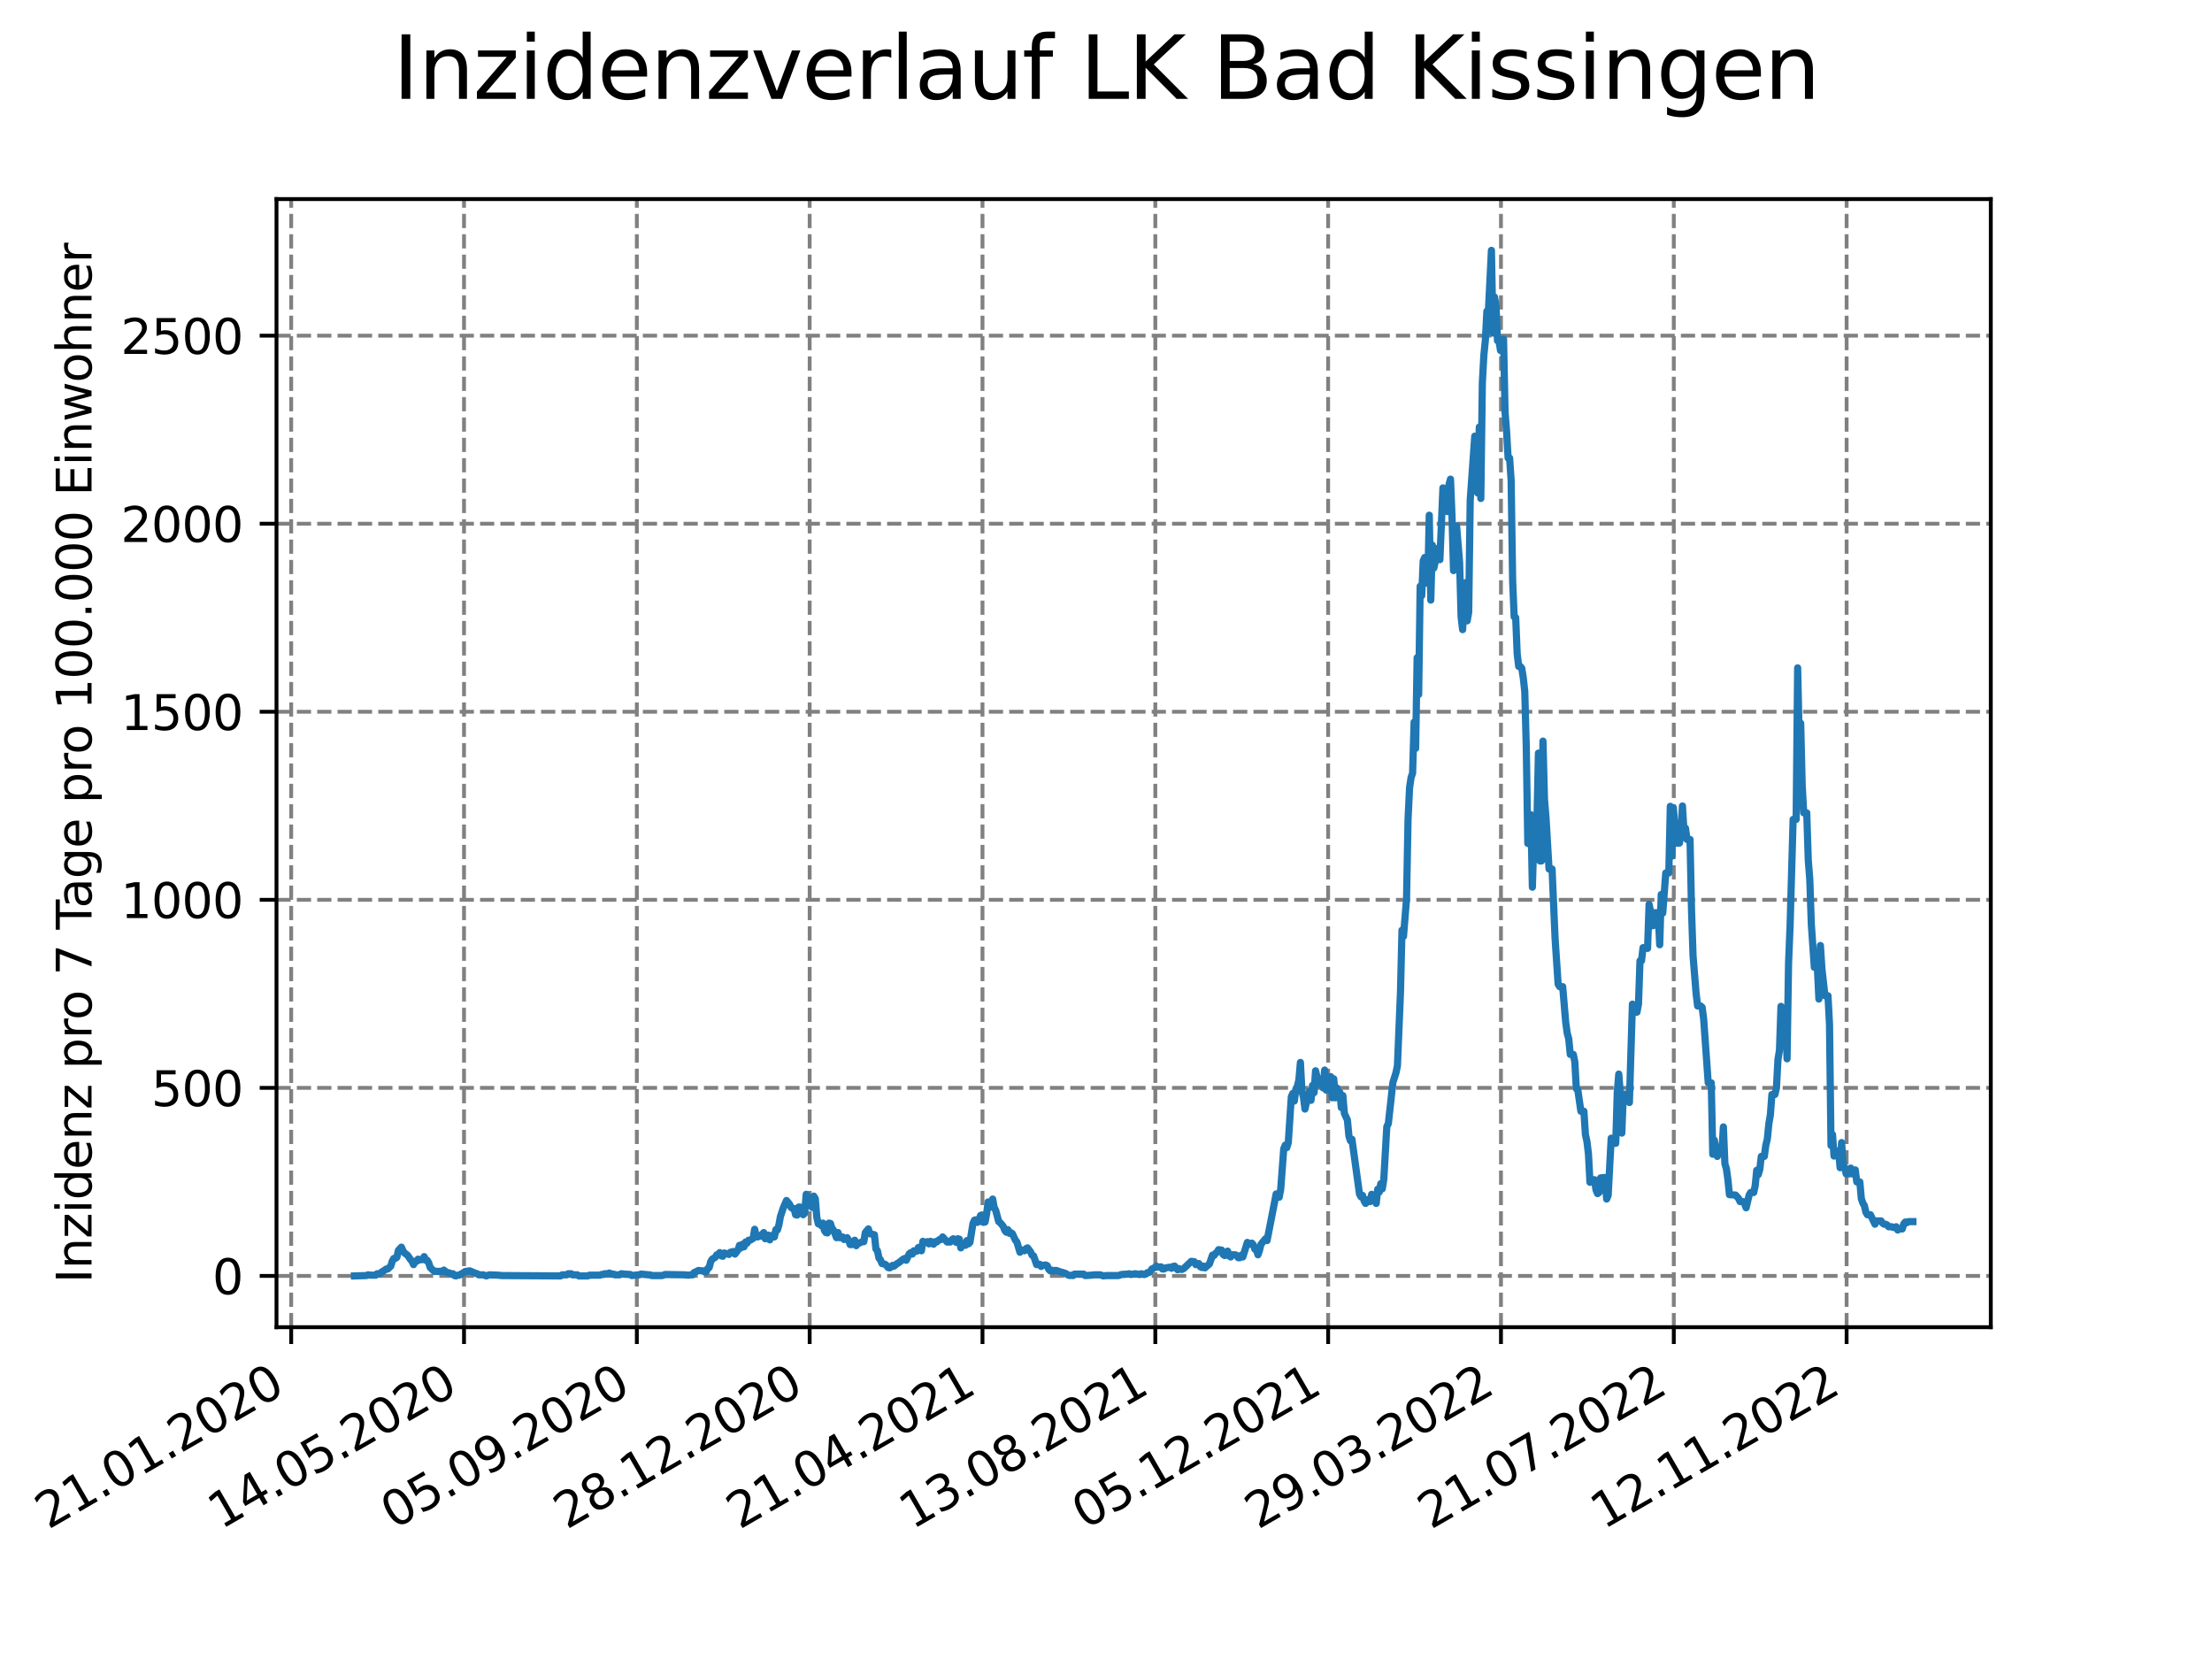 <?xml version="1.0" encoding="utf-8" standalone="no"?>
<!DOCTYPE svg PUBLIC "-//W3C//DTD SVG 1.1//EN"
  "http://www.w3.org/Graphics/SVG/1.1/DTD/svg11.dtd">
<svg xmlns:xlink="http://www.w3.org/1999/xlink" width="460.8pt" height="345.6pt" viewBox="0 0 460.8 345.6" xmlns="http://www.w3.org/2000/svg" version="1.1">
 <defs>
  <style type="text/css">*{stroke-linejoin: round; stroke-linecap: butt}</style>
 </defs>
 <g id="figure_1">
  <g id="patch_1">
   <path d="M 0 345.6 
L 460.8 345.6 
L 460.8 0 
L 0 0 
z
" style="fill: #ffffff"/>
  </g>
  <g id="axes_1">
   <g id="patch_2">
    <path d="M 57.6 276.48 
L 414.72 276.48 
L 414.72 41.472 
L 57.6 41.472 
z
" style="fill: #ffffff"/>
   </g>
   <g id="matplotlib.axis_1">
    <g id="xtick_1">
     <g id="line2d_1">
      <path d="M 60.661 276.48 
L 60.661 41.472 
" clip-path="url(#pf392ee99c8)" style="fill: none; stroke-dasharray: 2.96,1.28; stroke-dashoffset: 0; stroke: #808080; stroke-width: 0.8"/>
     </g>
     <g id="line2d_2">
      <defs>
       <path id="m2fcb7f847e" d="M 0 0 
L 0 3.5 
" style="stroke: #000000; stroke-width: 0.8"/>
      </defs>
      <g>
       <use xlink:href="#m2fcb7f847e" x="60.661" y="276.48" style="stroke: #000000; stroke-width: 0.8"/>
      </g>
     </g>
     <g id="text_1">
      <!-- 21.01.2020 -->
      <g transform="translate(10.036 318.689) rotate(-30) scale(0.1 -0.1)">
       <defs>
        <path id="DejaVuSans-32" d="M 1228 531 
L 3431 531 
L 3431 0 
L 469 0 
L 469 531 
Q 828 903 1448 1529 
Q 2069 2156 2228 2338 
Q 2531 2678 2651 2914 
Q 2772 3150 2772 3378 
Q 2772 3750 2511 3984 
Q 2250 4219 1831 4219 
Q 1534 4219 1204 4116 
Q 875 4013 500 3803 
L 500 4441 
Q 881 4594 1212 4672 
Q 1544 4750 1819 4750 
Q 2544 4750 2975 4387 
Q 3406 4025 3406 3419 
Q 3406 3131 3298 2873 
Q 3191 2616 2906 2266 
Q 2828 2175 2409 1742 
Q 1991 1309 1228 531 
z
" transform="scale(0.016)"/>
        <path id="DejaVuSans-31" d="M 794 531 
L 1825 531 
L 1825 4091 
L 703 3866 
L 703 4441 
L 1819 4666 
L 2450 4666 
L 2450 531 
L 3481 531 
L 3481 0 
L 794 0 
L 794 531 
z
" transform="scale(0.016)"/>
        <path id="DejaVuSans-2e" d="M 684 794 
L 1344 794 
L 1344 0 
L 684 0 
L 684 794 
z
" transform="scale(0.016)"/>
        <path id="DejaVuSans-30" d="M 2034 4250 
Q 1547 4250 1301 3770 
Q 1056 3291 1056 2328 
Q 1056 1369 1301 889 
Q 1547 409 2034 409 
Q 2525 409 2770 889 
Q 3016 1369 3016 2328 
Q 3016 3291 2770 3770 
Q 2525 4250 2034 4250 
z
M 2034 4750 
Q 2819 4750 3233 4129 
Q 3647 3509 3647 2328 
Q 3647 1150 3233 529 
Q 2819 -91 2034 -91 
Q 1250 -91 836 529 
Q 422 1150 422 2328 
Q 422 3509 836 4129 
Q 1250 4750 2034 4750 
z
" transform="scale(0.016)"/>
       </defs>
       <use xlink:href="#DejaVuSans-32"/>
       <use xlink:href="#DejaVuSans-31" x="63.623"/>
       <use xlink:href="#DejaVuSans-2e" x="127.246"/>
       <use xlink:href="#DejaVuSans-30" x="159.033"/>
       <use xlink:href="#DejaVuSans-31" x="222.656"/>
       <use xlink:href="#DejaVuSans-2e" x="286.279"/>
       <use xlink:href="#DejaVuSans-32" x="318.066"/>
       <use xlink:href="#DejaVuSans-30" x="381.689"/>
       <use xlink:href="#DejaVuSans-32" x="445.312"/>
       <use xlink:href="#DejaVuSans-30" x="508.936"/>
      </g>
     </g>
    </g>
    <g id="xtick_2">
     <g id="line2d_3">
      <path d="M 96.663 276.48 
L 96.663 41.472 
" clip-path="url(#pf392ee99c8)" style="fill: none; stroke-dasharray: 2.96,1.28; stroke-dashoffset: 0; stroke: #808080; stroke-width: 0.8"/>
     </g>
     <g id="line2d_4">
      <g>
       <use xlink:href="#m2fcb7f847e" x="96.663" y="276.48" style="stroke: #000000; stroke-width: 0.8"/>
      </g>
     </g>
     <g id="text_2">
      <!-- 14.05.2020 -->
      <g transform="translate(46.038 318.689) rotate(-30) scale(0.1 -0.1)">
       <defs>
        <path id="DejaVuSans-34" d="M 2419 4116 
L 825 1625 
L 2419 1625 
L 2419 4116 
z
M 2253 4666 
L 3047 4666 
L 3047 1625 
L 3713 1625 
L 3713 1100 
L 3047 1100 
L 3047 0 
L 2419 0 
L 2419 1100 
L 313 1100 
L 313 1709 
L 2253 4666 
z
" transform="scale(0.016)"/>
        <path id="DejaVuSans-35" d="M 691 4666 
L 3169 4666 
L 3169 4134 
L 1269 4134 
L 1269 2991 
Q 1406 3038 1543 3061 
Q 1681 3084 1819 3084 
Q 2600 3084 3056 2656 
Q 3513 2228 3513 1497 
Q 3513 744 3044 326 
Q 2575 -91 1722 -91 
Q 1428 -91 1123 -41 
Q 819 9 494 109 
L 494 744 
Q 775 591 1075 516 
Q 1375 441 1709 441 
Q 2250 441 2565 725 
Q 2881 1009 2881 1497 
Q 2881 1984 2565 2268 
Q 2250 2553 1709 2553 
Q 1456 2553 1204 2497 
Q 953 2441 691 2322 
L 691 4666 
z
" transform="scale(0.016)"/>
       </defs>
       <use xlink:href="#DejaVuSans-31"/>
       <use xlink:href="#DejaVuSans-34" x="63.623"/>
       <use xlink:href="#DejaVuSans-2e" x="127.246"/>
       <use xlink:href="#DejaVuSans-30" x="159.033"/>
       <use xlink:href="#DejaVuSans-35" x="222.656"/>
       <use xlink:href="#DejaVuSans-2e" x="286.279"/>
       <use xlink:href="#DejaVuSans-32" x="318.066"/>
       <use xlink:href="#DejaVuSans-30" x="381.689"/>
       <use xlink:href="#DejaVuSans-32" x="445.312"/>
       <use xlink:href="#DejaVuSans-30" x="508.936"/>
      </g>
     </g>
    </g>
    <g id="xtick_3">
     <g id="line2d_5">
      <path d="M 132.666 276.48 
L 132.666 41.472 
" clip-path="url(#pf392ee99c8)" style="fill: none; stroke-dasharray: 2.96,1.28; stroke-dashoffset: 0; stroke: #808080; stroke-width: 0.8"/>
     </g>
     <g id="line2d_6">
      <g>
       <use xlink:href="#m2fcb7f847e" x="132.666" y="276.48" style="stroke: #000000; stroke-width: 0.8"/>
      </g>
     </g>
     <g id="text_3">
      <!-- 05.09.2020 -->
      <g transform="translate(82.041 318.689) rotate(-30) scale(0.1 -0.1)">
       <defs>
        <path id="DejaVuSans-39" d="M 703 97 
L 703 672 
Q 941 559 1184 500 
Q 1428 441 1663 441 
Q 2288 441 2617 861 
Q 2947 1281 2994 2138 
Q 2813 1869 2534 1725 
Q 2256 1581 1919 1581 
Q 1219 1581 811 2004 
Q 403 2428 403 3163 
Q 403 3881 828 4315 
Q 1253 4750 1959 4750 
Q 2769 4750 3195 4129 
Q 3622 3509 3622 2328 
Q 3622 1225 3098 567 
Q 2575 -91 1691 -91 
Q 1453 -91 1209 -44 
Q 966 3 703 97 
z
M 1959 2075 
Q 2384 2075 2632 2365 
Q 2881 2656 2881 3163 
Q 2881 3666 2632 3958 
Q 2384 4250 1959 4250 
Q 1534 4250 1286 3958 
Q 1038 3666 1038 3163 
Q 1038 2656 1286 2365 
Q 1534 2075 1959 2075 
z
" transform="scale(0.016)"/>
       </defs>
       <use xlink:href="#DejaVuSans-30"/>
       <use xlink:href="#DejaVuSans-35" x="63.623"/>
       <use xlink:href="#DejaVuSans-2e" x="127.246"/>
       <use xlink:href="#DejaVuSans-30" x="159.033"/>
       <use xlink:href="#DejaVuSans-39" x="222.656"/>
       <use xlink:href="#DejaVuSans-2e" x="286.279"/>
       <use xlink:href="#DejaVuSans-32" x="318.066"/>
       <use xlink:href="#DejaVuSans-30" x="381.689"/>
       <use xlink:href="#DejaVuSans-32" x="445.312"/>
       <use xlink:href="#DejaVuSans-30" x="508.936"/>
      </g>
     </g>
    </g>
    <g id="xtick_4">
     <g id="line2d_7">
      <path d="M 168.668 276.48 
L 168.668 41.472 
" clip-path="url(#pf392ee99c8)" style="fill: none; stroke-dasharray: 2.96,1.28; stroke-dashoffset: 0; stroke: #808080; stroke-width: 0.8"/>
     </g>
     <g id="line2d_8">
      <g>
       <use xlink:href="#m2fcb7f847e" x="168.668" y="276.48" style="stroke: #000000; stroke-width: 0.8"/>
      </g>
     </g>
     <g id="text_4">
      <!-- 28.12.2020 -->
      <g transform="translate(118.043 318.689) rotate(-30) scale(0.1 -0.1)">
       <defs>
        <path id="DejaVuSans-38" d="M 2034 2216 
Q 1584 2216 1326 1975 
Q 1069 1734 1069 1313 
Q 1069 891 1326 650 
Q 1584 409 2034 409 
Q 2484 409 2743 651 
Q 3003 894 3003 1313 
Q 3003 1734 2745 1975 
Q 2488 2216 2034 2216 
z
M 1403 2484 
Q 997 2584 770 2862 
Q 544 3141 544 3541 
Q 544 4100 942 4425 
Q 1341 4750 2034 4750 
Q 2731 4750 3128 4425 
Q 3525 4100 3525 3541 
Q 3525 3141 3298 2862 
Q 3072 2584 2669 2484 
Q 3125 2378 3379 2068 
Q 3634 1759 3634 1313 
Q 3634 634 3220 271 
Q 2806 -91 2034 -91 
Q 1263 -91 848 271 
Q 434 634 434 1313 
Q 434 1759 690 2068 
Q 947 2378 1403 2484 
z
M 1172 3481 
Q 1172 3119 1398 2916 
Q 1625 2713 2034 2713 
Q 2441 2713 2670 2916 
Q 2900 3119 2900 3481 
Q 2900 3844 2670 4047 
Q 2441 4250 2034 4250 
Q 1625 4250 1398 4047 
Q 1172 3844 1172 3481 
z
" transform="scale(0.016)"/>
       </defs>
       <use xlink:href="#DejaVuSans-32"/>
       <use xlink:href="#DejaVuSans-38" x="63.623"/>
       <use xlink:href="#DejaVuSans-2e" x="127.246"/>
       <use xlink:href="#DejaVuSans-31" x="159.033"/>
       <use xlink:href="#DejaVuSans-32" x="222.656"/>
       <use xlink:href="#DejaVuSans-2e" x="286.279"/>
       <use xlink:href="#DejaVuSans-32" x="318.066"/>
       <use xlink:href="#DejaVuSans-30" x="381.689"/>
       <use xlink:href="#DejaVuSans-32" x="445.312"/>
       <use xlink:href="#DejaVuSans-30" x="508.936"/>
      </g>
     </g>
    </g>
    <g id="xtick_5">
     <g id="line2d_9">
      <path d="M 204.671 276.48 
L 204.671 41.472 
" clip-path="url(#pf392ee99c8)" style="fill: none; stroke-dasharray: 2.96,1.28; stroke-dashoffset: 0; stroke: #808080; stroke-width: 0.8"/>
     </g>
     <g id="line2d_10">
      <g>
       <use xlink:href="#m2fcb7f847e" x="204.671" y="276.48" style="stroke: #000000; stroke-width: 0.8"/>
      </g>
     </g>
     <g id="text_5">
      <!-- 21.04.2021 -->
      <g transform="translate(154.046 318.689) rotate(-30) scale(0.1 -0.1)">
       <use xlink:href="#DejaVuSans-32"/>
       <use xlink:href="#DejaVuSans-31" x="63.623"/>
       <use xlink:href="#DejaVuSans-2e" x="127.246"/>
       <use xlink:href="#DejaVuSans-30" x="159.033"/>
       <use xlink:href="#DejaVuSans-34" x="222.656"/>
       <use xlink:href="#DejaVuSans-2e" x="286.279"/>
       <use xlink:href="#DejaVuSans-32" x="318.066"/>
       <use xlink:href="#DejaVuSans-30" x="381.689"/>
       <use xlink:href="#DejaVuSans-32" x="445.312"/>
       <use xlink:href="#DejaVuSans-31" x="508.936"/>
      </g>
     </g>
    </g>
    <g id="xtick_6">
     <g id="line2d_11">
      <path d="M 240.673 276.48 
L 240.673 41.472 
" clip-path="url(#pf392ee99c8)" style="fill: none; stroke-dasharray: 2.96,1.28; stroke-dashoffset: 0; stroke: #808080; stroke-width: 0.8"/>
     </g>
     <g id="line2d_12">
      <g>
       <use xlink:href="#m2fcb7f847e" x="240.673" y="276.48" style="stroke: #000000; stroke-width: 0.8"/>
      </g>
     </g>
     <g id="text_6">
      <!-- 13.08.2021 -->
      <g transform="translate(190.048 318.689) rotate(-30) scale(0.1 -0.1)">
       <defs>
        <path id="DejaVuSans-33" d="M 2597 2516 
Q 3050 2419 3304 2112 
Q 3559 1806 3559 1356 
Q 3559 666 3084 287 
Q 2609 -91 1734 -91 
Q 1441 -91 1130 -33 
Q 819 25 488 141 
L 488 750 
Q 750 597 1062 519 
Q 1375 441 1716 441 
Q 2309 441 2620 675 
Q 2931 909 2931 1356 
Q 2931 1769 2642 2001 
Q 2353 2234 1838 2234 
L 1294 2234 
L 1294 2753 
L 1863 2753 
Q 2328 2753 2575 2939 
Q 2822 3125 2822 3475 
Q 2822 3834 2567 4026 
Q 2313 4219 1838 4219 
Q 1578 4219 1281 4162 
Q 984 4106 628 3988 
L 628 4550 
Q 988 4650 1302 4700 
Q 1616 4750 1894 4750 
Q 2613 4750 3031 4423 
Q 3450 4097 3450 3541 
Q 3450 3153 3228 2886 
Q 3006 2619 2597 2516 
z
" transform="scale(0.016)"/>
       </defs>
       <use xlink:href="#DejaVuSans-31"/>
       <use xlink:href="#DejaVuSans-33" x="63.623"/>
       <use xlink:href="#DejaVuSans-2e" x="127.246"/>
       <use xlink:href="#DejaVuSans-30" x="159.033"/>
       <use xlink:href="#DejaVuSans-38" x="222.656"/>
       <use xlink:href="#DejaVuSans-2e" x="286.279"/>
       <use xlink:href="#DejaVuSans-32" x="318.066"/>
       <use xlink:href="#DejaVuSans-30" x="381.689"/>
       <use xlink:href="#DejaVuSans-32" x="445.312"/>
       <use xlink:href="#DejaVuSans-31" x="508.936"/>
      </g>
     </g>
    </g>
    <g id="xtick_7">
     <g id="line2d_13">
      <path d="M 276.676 276.48 
L 276.676 41.472 
" clip-path="url(#pf392ee99c8)" style="fill: none; stroke-dasharray: 2.96,1.28; stroke-dashoffset: 0; stroke: #808080; stroke-width: 0.8"/>
     </g>
     <g id="line2d_14">
      <g>
       <use xlink:href="#m2fcb7f847e" x="276.676" y="276.48" style="stroke: #000000; stroke-width: 0.8"/>
      </g>
     </g>
     <g id="text_7">
      <!-- 05.12.2021 -->
      <g transform="translate(226.051 318.689) rotate(-30) scale(0.1 -0.1)">
       <use xlink:href="#DejaVuSans-30"/>
       <use xlink:href="#DejaVuSans-35" x="63.623"/>
       <use xlink:href="#DejaVuSans-2e" x="127.246"/>
       <use xlink:href="#DejaVuSans-31" x="159.033"/>
       <use xlink:href="#DejaVuSans-32" x="222.656"/>
       <use xlink:href="#DejaVuSans-2e" x="286.279"/>
       <use xlink:href="#DejaVuSans-32" x="318.066"/>
       <use xlink:href="#DejaVuSans-30" x="381.689"/>
       <use xlink:href="#DejaVuSans-32" x="445.312"/>
       <use xlink:href="#DejaVuSans-31" x="508.936"/>
      </g>
     </g>
    </g>
    <g id="xtick_8">
     <g id="line2d_15">
      <path d="M 312.679 276.48 
L 312.679 41.472 
" clip-path="url(#pf392ee99c8)" style="fill: none; stroke-dasharray: 2.96,1.28; stroke-dashoffset: 0; stroke: #808080; stroke-width: 0.8"/>
     </g>
     <g id="line2d_16">
      <g>
       <use xlink:href="#m2fcb7f847e" x="312.679" y="276.48" style="stroke: #000000; stroke-width: 0.8"/>
      </g>
     </g>
     <g id="text_8">
      <!-- 29.03.2022 -->
      <g transform="translate(262.053 318.689) rotate(-30) scale(0.1 -0.1)">
       <use xlink:href="#DejaVuSans-32"/>
       <use xlink:href="#DejaVuSans-39" x="63.623"/>
       <use xlink:href="#DejaVuSans-2e" x="127.246"/>
       <use xlink:href="#DejaVuSans-30" x="159.033"/>
       <use xlink:href="#DejaVuSans-33" x="222.656"/>
       <use xlink:href="#DejaVuSans-2e" x="286.279"/>
       <use xlink:href="#DejaVuSans-32" x="318.066"/>
       <use xlink:href="#DejaVuSans-30" x="381.689"/>
       <use xlink:href="#DejaVuSans-32" x="445.312"/>
       <use xlink:href="#DejaVuSans-32" x="508.936"/>
      </g>
     </g>
    </g>
    <g id="xtick_9">
     <g id="line2d_17">
      <path d="M 348.681 276.48 
L 348.681 41.472 
" clip-path="url(#pf392ee99c8)" style="fill: none; stroke-dasharray: 2.96,1.28; stroke-dashoffset: 0; stroke: #808080; stroke-width: 0.8"/>
     </g>
     <g id="line2d_18">
      <g>
       <use xlink:href="#m2fcb7f847e" x="348.681" y="276.48" style="stroke: #000000; stroke-width: 0.8"/>
      </g>
     </g>
     <g id="text_9">
      <!-- 21.07.2022 -->
      <g transform="translate(298.056 318.689) rotate(-30) scale(0.1 -0.1)">
       <defs>
        <path id="DejaVuSans-37" d="M 525 4666 
L 3525 4666 
L 3525 4397 
L 1831 0 
L 1172 0 
L 2766 4134 
L 525 4134 
L 525 4666 
z
" transform="scale(0.016)"/>
       </defs>
       <use xlink:href="#DejaVuSans-32"/>
       <use xlink:href="#DejaVuSans-31" x="63.623"/>
       <use xlink:href="#DejaVuSans-2e" x="127.246"/>
       <use xlink:href="#DejaVuSans-30" x="159.033"/>
       <use xlink:href="#DejaVuSans-37" x="222.656"/>
       <use xlink:href="#DejaVuSans-2e" x="286.279"/>
       <use xlink:href="#DejaVuSans-32" x="318.066"/>
       <use xlink:href="#DejaVuSans-30" x="381.689"/>
       <use xlink:href="#DejaVuSans-32" x="445.312"/>
       <use xlink:href="#DejaVuSans-32" x="508.936"/>
      </g>
     </g>
    </g>
    <g id="xtick_10">
     <g id="line2d_19">
      <path d="M 384.684 276.48 
L 384.684 41.472 
" clip-path="url(#pf392ee99c8)" style="fill: none; stroke-dasharray: 2.96,1.28; stroke-dashoffset: 0; stroke: #808080; stroke-width: 0.8"/>
     </g>
     <g id="line2d_20">
      <g>
       <use xlink:href="#m2fcb7f847e" x="384.684" y="276.48" style="stroke: #000000; stroke-width: 0.8"/>
      </g>
     </g>
     <g id="text_10">
      <!-- 12.11.2022 -->
      <g transform="translate(334.058 318.689) rotate(-30) scale(0.1 -0.1)">
       <use xlink:href="#DejaVuSans-31"/>
       <use xlink:href="#DejaVuSans-32" x="63.623"/>
       <use xlink:href="#DejaVuSans-2e" x="127.246"/>
       <use xlink:href="#DejaVuSans-31" x="159.033"/>
       <use xlink:href="#DejaVuSans-31" x="222.656"/>
       <use xlink:href="#DejaVuSans-2e" x="286.279"/>
       <use xlink:href="#DejaVuSans-32" x="318.066"/>
       <use xlink:href="#DejaVuSans-30" x="381.689"/>
       <use xlink:href="#DejaVuSans-32" x="445.312"/>
       <use xlink:href="#DejaVuSans-32" x="508.936"/>
      </g>
     </g>
    </g>
   </g>
   <g id="matplotlib.axis_2">
    <g id="ytick_1">
     <g id="line2d_21">
      <path d="M 57.6 265.798 
L 414.72 265.798 
" clip-path="url(#pf392ee99c8)" style="fill: none; stroke-dasharray: 2.96,1.28; stroke-dashoffset: 0; stroke: #808080; stroke-width: 0.8"/>
     </g>
     <g id="line2d_22">
      <defs>
       <path id="m33d61b3de2" d="M 0 0 
L -3.5 0 
" style="stroke: #000000; stroke-width: 0.8"/>
      </defs>
      <g>
       <use xlink:href="#m33d61b3de2" x="57.6" y="265.798" style="stroke: #000000; stroke-width: 0.8"/>
      </g>
     </g>
     <g id="text_11">
      <!-- 0 -->
      <g transform="translate(44.237 269.597) scale(0.1 -0.1)">
       <use xlink:href="#DejaVuSans-30"/>
      </g>
     </g>
    </g>
    <g id="ytick_2">
     <g id="line2d_23">
      <path d="M 57.6 226.623 
L 414.72 226.623 
" clip-path="url(#pf392ee99c8)" style="fill: none; stroke-dasharray: 2.96,1.28; stroke-dashoffset: 0; stroke: #808080; stroke-width: 0.8"/>
     </g>
     <g id="line2d_24">
      <g>
       <use xlink:href="#m33d61b3de2" x="57.6" y="226.623" style="stroke: #000000; stroke-width: 0.8"/>
      </g>
     </g>
     <g id="text_12">
      <!-- 500 -->
      <g transform="translate(31.512 230.422) scale(0.1 -0.1)">
       <use xlink:href="#DejaVuSans-35"/>
       <use xlink:href="#DejaVuSans-30" x="63.623"/>
       <use xlink:href="#DejaVuSans-30" x="127.246"/>
      </g>
     </g>
    </g>
    <g id="ytick_3">
     <g id="line2d_25">
      <path d="M 57.6 187.448 
L 414.72 187.448 
" clip-path="url(#pf392ee99c8)" style="fill: none; stroke-dasharray: 2.96,1.28; stroke-dashoffset: 0; stroke: #808080; stroke-width: 0.8"/>
     </g>
     <g id="line2d_26">
      <g>
       <use xlink:href="#m33d61b3de2" x="57.6" y="187.448" style="stroke: #000000; stroke-width: 0.8"/>
      </g>
     </g>
     <g id="text_13">
      <!-- 1000 -->
      <g transform="translate(25.15 191.247) scale(0.1 -0.1)">
       <use xlink:href="#DejaVuSans-31"/>
       <use xlink:href="#DejaVuSans-30" x="63.623"/>
       <use xlink:href="#DejaVuSans-30" x="127.246"/>
       <use xlink:href="#DejaVuSans-30" x="190.869"/>
      </g>
     </g>
    </g>
    <g id="ytick_4">
     <g id="line2d_27">
      <path d="M 57.6 148.273 
L 414.72 148.273 
" clip-path="url(#pf392ee99c8)" style="fill: none; stroke-dasharray: 2.96,1.28; stroke-dashoffset: 0; stroke: #808080; stroke-width: 0.8"/>
     </g>
     <g id="line2d_28">
      <g>
       <use xlink:href="#m33d61b3de2" x="57.6" y="148.273" style="stroke: #000000; stroke-width: 0.8"/>
      </g>
     </g>
     <g id="text_14">
      <!-- 1500 -->
      <g transform="translate(25.15 152.072) scale(0.1 -0.1)">
       <use xlink:href="#DejaVuSans-31"/>
       <use xlink:href="#DejaVuSans-35" x="63.623"/>
       <use xlink:href="#DejaVuSans-30" x="127.246"/>
       <use xlink:href="#DejaVuSans-30" x="190.869"/>
      </g>
     </g>
    </g>
    <g id="ytick_5">
     <g id="line2d_29">
      <path d="M 57.6 109.098 
L 414.72 109.098 
" clip-path="url(#pf392ee99c8)" style="fill: none; stroke-dasharray: 2.96,1.28; stroke-dashoffset: 0; stroke: #808080; stroke-width: 0.8"/>
     </g>
     <g id="line2d_30">
      <g>
       <use xlink:href="#m33d61b3de2" x="57.6" y="109.098" style="stroke: #000000; stroke-width: 0.8"/>
      </g>
     </g>
     <g id="text_15">
      <!-- 2000 -->
      <g transform="translate(25.15 112.897) scale(0.1 -0.1)">
       <use xlink:href="#DejaVuSans-32"/>
       <use xlink:href="#DejaVuSans-30" x="63.623"/>
       <use xlink:href="#DejaVuSans-30" x="127.246"/>
       <use xlink:href="#DejaVuSans-30" x="190.869"/>
      </g>
     </g>
    </g>
    <g id="ytick_6">
     <g id="line2d_31">
      <path d="M 57.6 69.923 
L 414.72 69.923 
" clip-path="url(#pf392ee99c8)" style="fill: none; stroke-dasharray: 2.96,1.28; stroke-dashoffset: 0; stroke: #808080; stroke-width: 0.8"/>
     </g>
     <g id="line2d_32">
      <g>
       <use xlink:href="#m33d61b3de2" x="57.6" y="69.923" style="stroke: #000000; stroke-width: 0.8"/>
      </g>
     </g>
     <g id="text_16">
      <!-- 2500 -->
      <g transform="translate(25.15 73.722) scale(0.1 -0.1)">
       <use xlink:href="#DejaVuSans-32"/>
       <use xlink:href="#DejaVuSans-35" x="63.623"/>
       <use xlink:href="#DejaVuSans-30" x="127.246"/>
       <use xlink:href="#DejaVuSans-30" x="190.869"/>
      </g>
     </g>
    </g>
    <g id="text_17">
     <!-- Inzidenz pro 7 Tage pro 100.000 Einwohner -->
     <g transform="translate(19.07 267.301) rotate(-90) scale(0.1 -0.1)">
      <defs>
       <path id="DejaVuSans-49" d="M 628 4666 
L 1259 4666 
L 1259 0 
L 628 0 
L 628 4666 
z
" transform="scale(0.016)"/>
       <path id="DejaVuSans-6e" d="M 3513 2113 
L 3513 0 
L 2938 0 
L 2938 2094 
Q 2938 2591 2744 2837 
Q 2550 3084 2163 3084 
Q 1697 3084 1428 2787 
Q 1159 2491 1159 1978 
L 1159 0 
L 581 0 
L 581 3500 
L 1159 3500 
L 1159 2956 
Q 1366 3272 1645 3428 
Q 1925 3584 2291 3584 
Q 2894 3584 3203 3211 
Q 3513 2838 3513 2113 
z
" transform="scale(0.016)"/>
       <path id="DejaVuSans-7a" d="M 353 3500 
L 3084 3500 
L 3084 2975 
L 922 459 
L 3084 459 
L 3084 0 
L 275 0 
L 275 525 
L 2438 3041 
L 353 3041 
L 353 3500 
z
" transform="scale(0.016)"/>
       <path id="DejaVuSans-69" d="M 603 3500 
L 1178 3500 
L 1178 0 
L 603 0 
L 603 3500 
z
M 603 4863 
L 1178 4863 
L 1178 4134 
L 603 4134 
L 603 4863 
z
" transform="scale(0.016)"/>
       <path id="DejaVuSans-64" d="M 2906 2969 
L 2906 4863 
L 3481 4863 
L 3481 0 
L 2906 0 
L 2906 525 
Q 2725 213 2448 61 
Q 2172 -91 1784 -91 
Q 1150 -91 751 415 
Q 353 922 353 1747 
Q 353 2572 751 3078 
Q 1150 3584 1784 3584 
Q 2172 3584 2448 3432 
Q 2725 3281 2906 2969 
z
M 947 1747 
Q 947 1113 1208 752 
Q 1469 391 1925 391 
Q 2381 391 2643 752 
Q 2906 1113 2906 1747 
Q 2906 2381 2643 2742 
Q 2381 3103 1925 3103 
Q 1469 3103 1208 2742 
Q 947 2381 947 1747 
z
" transform="scale(0.016)"/>
       <path id="DejaVuSans-65" d="M 3597 1894 
L 3597 1613 
L 953 1613 
Q 991 1019 1311 708 
Q 1631 397 2203 397 
Q 2534 397 2845 478 
Q 3156 559 3463 722 
L 3463 178 
Q 3153 47 2828 -22 
Q 2503 -91 2169 -91 
Q 1331 -91 842 396 
Q 353 884 353 1716 
Q 353 2575 817 3079 
Q 1281 3584 2069 3584 
Q 2775 3584 3186 3129 
Q 3597 2675 3597 1894 
z
M 3022 2063 
Q 3016 2534 2758 2815 
Q 2500 3097 2075 3097 
Q 1594 3097 1305 2825 
Q 1016 2553 972 2059 
L 3022 2063 
z
" transform="scale(0.016)"/>
       <path id="DejaVuSans-20" transform="scale(0.016)"/>
       <path id="DejaVuSans-70" d="M 1159 525 
L 1159 -1331 
L 581 -1331 
L 581 3500 
L 1159 3500 
L 1159 2969 
Q 1341 3281 1617 3432 
Q 1894 3584 2278 3584 
Q 2916 3584 3314 3078 
Q 3713 2572 3713 1747 
Q 3713 922 3314 415 
Q 2916 -91 2278 -91 
Q 1894 -91 1617 61 
Q 1341 213 1159 525 
z
M 3116 1747 
Q 3116 2381 2855 2742 
Q 2594 3103 2138 3103 
Q 1681 3103 1420 2742 
Q 1159 2381 1159 1747 
Q 1159 1113 1420 752 
Q 1681 391 2138 391 
Q 2594 391 2855 752 
Q 3116 1113 3116 1747 
z
" transform="scale(0.016)"/>
       <path id="DejaVuSans-72" d="M 2631 2963 
Q 2534 3019 2420 3045 
Q 2306 3072 2169 3072 
Q 1681 3072 1420 2755 
Q 1159 2438 1159 1844 
L 1159 0 
L 581 0 
L 581 3500 
L 1159 3500 
L 1159 2956 
Q 1341 3275 1631 3429 
Q 1922 3584 2338 3584 
Q 2397 3584 2469 3576 
Q 2541 3569 2628 3553 
L 2631 2963 
z
" transform="scale(0.016)"/>
       <path id="DejaVuSans-6f" d="M 1959 3097 
Q 1497 3097 1228 2736 
Q 959 2375 959 1747 
Q 959 1119 1226 758 
Q 1494 397 1959 397 
Q 2419 397 2687 759 
Q 2956 1122 2956 1747 
Q 2956 2369 2687 2733 
Q 2419 3097 1959 3097 
z
M 1959 3584 
Q 2709 3584 3137 3096 
Q 3566 2609 3566 1747 
Q 3566 888 3137 398 
Q 2709 -91 1959 -91 
Q 1206 -91 779 398 
Q 353 888 353 1747 
Q 353 2609 779 3096 
Q 1206 3584 1959 3584 
z
" transform="scale(0.016)"/>
       <path id="DejaVuSans-54" d="M -19 4666 
L 3928 4666 
L 3928 4134 
L 2272 4134 
L 2272 0 
L 1638 0 
L 1638 4134 
L -19 4134 
L -19 4666 
z
" transform="scale(0.016)"/>
       <path id="DejaVuSans-61" d="M 2194 1759 
Q 1497 1759 1228 1600 
Q 959 1441 959 1056 
Q 959 750 1161 570 
Q 1363 391 1709 391 
Q 2188 391 2477 730 
Q 2766 1069 2766 1631 
L 2766 1759 
L 2194 1759 
z
M 3341 1997 
L 3341 0 
L 2766 0 
L 2766 531 
Q 2569 213 2275 61 
Q 1981 -91 1556 -91 
Q 1019 -91 701 211 
Q 384 513 384 1019 
Q 384 1609 779 1909 
Q 1175 2209 1959 2209 
L 2766 2209 
L 2766 2266 
Q 2766 2663 2505 2880 
Q 2244 3097 1772 3097 
Q 1472 3097 1187 3025 
Q 903 2953 641 2809 
L 641 3341 
Q 956 3463 1253 3523 
Q 1550 3584 1831 3584 
Q 2591 3584 2966 3190 
Q 3341 2797 3341 1997 
z
" transform="scale(0.016)"/>
       <path id="DejaVuSans-67" d="M 2906 1791 
Q 2906 2416 2648 2759 
Q 2391 3103 1925 3103 
Q 1463 3103 1205 2759 
Q 947 2416 947 1791 
Q 947 1169 1205 825 
Q 1463 481 1925 481 
Q 2391 481 2648 825 
Q 2906 1169 2906 1791 
z
M 3481 434 
Q 3481 -459 3084 -895 
Q 2688 -1331 1869 -1331 
Q 1566 -1331 1297 -1286 
Q 1028 -1241 775 -1147 
L 775 -588 
Q 1028 -725 1275 -790 
Q 1522 -856 1778 -856 
Q 2344 -856 2625 -561 
Q 2906 -266 2906 331 
L 2906 616 
Q 2728 306 2450 153 
Q 2172 0 1784 0 
Q 1141 0 747 490 
Q 353 981 353 1791 
Q 353 2603 747 3093 
Q 1141 3584 1784 3584 
Q 2172 3584 2450 3431 
Q 2728 3278 2906 2969 
L 2906 3500 
L 3481 3500 
L 3481 434 
z
" transform="scale(0.016)"/>
       <path id="DejaVuSans-45" d="M 628 4666 
L 3578 4666 
L 3578 4134 
L 1259 4134 
L 1259 2753 
L 3481 2753 
L 3481 2222 
L 1259 2222 
L 1259 531 
L 3634 531 
L 3634 0 
L 628 0 
L 628 4666 
z
" transform="scale(0.016)"/>
       <path id="DejaVuSans-77" d="M 269 3500 
L 844 3500 
L 1563 769 
L 2278 3500 
L 2956 3500 
L 3675 769 
L 4391 3500 
L 4966 3500 
L 4050 0 
L 3372 0 
L 2619 2869 
L 1863 0 
L 1184 0 
L 269 3500 
z
" transform="scale(0.016)"/>
       <path id="DejaVuSans-68" d="M 3513 2113 
L 3513 0 
L 2938 0 
L 2938 2094 
Q 2938 2591 2744 2837 
Q 2550 3084 2163 3084 
Q 1697 3084 1428 2787 
Q 1159 2491 1159 1978 
L 1159 0 
L 581 0 
L 581 4863 
L 1159 4863 
L 1159 2956 
Q 1366 3272 1645 3428 
Q 1925 3584 2291 3584 
Q 2894 3584 3203 3211 
Q 3513 2838 3513 2113 
z
" transform="scale(0.016)"/>
      </defs>
      <use xlink:href="#DejaVuSans-49"/>
      <use xlink:href="#DejaVuSans-6e" x="29.492"/>
      <use xlink:href="#DejaVuSans-7a" x="92.871"/>
      <use xlink:href="#DejaVuSans-69" x="145.361"/>
      <use xlink:href="#DejaVuSans-64" x="173.145"/>
      <use xlink:href="#DejaVuSans-65" x="236.621"/>
      <use xlink:href="#DejaVuSans-6e" x="298.145"/>
      <use xlink:href="#DejaVuSans-7a" x="361.523"/>
      <use xlink:href="#DejaVuSans-20" x="414.014"/>
      <use xlink:href="#DejaVuSans-70" x="445.801"/>
      <use xlink:href="#DejaVuSans-72" x="509.277"/>
      <use xlink:href="#DejaVuSans-6f" x="548.141"/>
      <use xlink:href="#DejaVuSans-20" x="609.322"/>
      <use xlink:href="#DejaVuSans-37" x="641.109"/>
      <use xlink:href="#DejaVuSans-20" x="704.732"/>
      <use xlink:href="#DejaVuSans-54" x="736.52"/>
      <use xlink:href="#DejaVuSans-61" x="781.104"/>
      <use xlink:href="#DejaVuSans-67" x="842.383"/>
      <use xlink:href="#DejaVuSans-65" x="905.859"/>
      <use xlink:href="#DejaVuSans-20" x="967.383"/>
      <use xlink:href="#DejaVuSans-70" x="999.17"/>
      <use xlink:href="#DejaVuSans-72" x="1062.646"/>
      <use xlink:href="#DejaVuSans-6f" x="1101.51"/>
      <use xlink:href="#DejaVuSans-20" x="1162.691"/>
      <use xlink:href="#DejaVuSans-31" x="1194.479"/>
      <use xlink:href="#DejaVuSans-30" x="1258.102"/>
      <use xlink:href="#DejaVuSans-30" x="1321.725"/>
      <use xlink:href="#DejaVuSans-2e" x="1385.348"/>
      <use xlink:href="#DejaVuSans-30" x="1417.135"/>
      <use xlink:href="#DejaVuSans-30" x="1480.758"/>
      <use xlink:href="#DejaVuSans-30" x="1544.381"/>
      <use xlink:href="#DejaVuSans-20" x="1608.004"/>
      <use xlink:href="#DejaVuSans-45" x="1639.791"/>
      <use xlink:href="#DejaVuSans-69" x="1702.975"/>
      <use xlink:href="#DejaVuSans-6e" x="1730.758"/>
      <use xlink:href="#DejaVuSans-77" x="1794.137"/>
      <use xlink:href="#DejaVuSans-6f" x="1875.924"/>
      <use xlink:href="#DejaVuSans-68" x="1937.105"/>
      <use xlink:href="#DejaVuSans-6e" x="2000.484"/>
      <use xlink:href="#DejaVuSans-65" x="2063.863"/>
      <use xlink:href="#DejaVuSans-72" x="2125.387"/>
     </g>
    </g>
   </g>
   <g id="line2d_33">
    <path d="M 73.833 265.798 
L 76.359 265.722 
L 76.675 265.57 
L 77.307 265.646 
L 78.254 265.646 
L 78.57 265.342 
L 79.202 265.342 
L 79.517 264.963 
L 79.833 264.811 
L 80.465 264.356 
L 80.781 264.356 
L 81.412 263.749 
L 81.728 262.686 
L 82.044 262.155 
L 82.36 262.155 
L 82.675 261.927 
L 82.991 260.485 
L 83.623 259.802 
L 83.939 260.561 
L 84.255 261.016 
L 84.886 261.472 
L 85.518 262.383 
L 85.834 262.762 
L 86.149 263.445 
L 86.465 262.762 
L 86.781 262.762 
L 87.097 262.307 
L 87.413 262.458 
L 88.044 262.383 
L 88.36 261.775 
L 88.676 262.534 
L 88.992 262.534 
L 89.308 263.066 
L 89.623 264.052 
L 90.255 264.659 
L 90.571 264.887 
L 90.887 264.811 
L 91.202 264.887 
L 91.834 264.811 
L 92.15 264.887 
L 92.466 264.584 
L 93.097 265.115 
L 93.413 265.115 
L 94.045 265.342 
L 94.36 265.342 
L 94.676 265.722 
L 94.992 265.798 
L 95.308 265.646 
L 95.624 265.646 
L 96.571 265.115 
L 96.887 264.887 
L 97.834 264.735 
L 99.098 265.267 
L 99.413 265.342 
L 99.729 265.57 
L 100.677 265.57 
L 101.308 265.798 
L 101.94 265.57 
L 103.835 265.646 
L 104.466 265.722 
L 116.783 265.798 
L 117.099 265.57 
L 118.046 265.57 
L 118.362 265.342 
L 118.994 265.342 
L 119.31 265.57 
L 120.257 265.57 
L 120.573 265.798 
L 122.468 265.798 
L 122.784 265.646 
L 124.994 265.646 
L 125.31 265.494 
L 125.626 265.494 
L 125.942 265.342 
L 126.573 265.342 
L 126.889 265.191 
L 127.521 265.418 
L 127.837 265.418 
L 128.152 265.57 
L 129.1 265.57 
L 129.416 265.342 
L 130.047 265.418 
L 131.31 265.494 
L 131.626 265.722 
L 132.258 265.646 
L 132.89 265.57 
L 133.205 265.57 
L 133.521 265.418 
L 134.469 265.494 
L 135.1 265.57 
L 135.416 265.57 
L 135.732 265.722 
L 137.943 265.722 
L 138.574 265.494 
L 142.68 265.57 
L 143.311 265.646 
L 143.943 265.57 
L 144.259 265.57 
L 144.575 265.115 
L 145.522 264.659 
L 146.154 264.735 
L 146.469 264.735 
L 146.785 264.963 
L 147.101 264.963 
L 147.417 264.28 
L 147.733 264.052 
L 148.049 262.838 
L 148.364 262.307 
L 148.996 261.927 
L 149.312 261.396 
L 149.628 261.32 
L 149.943 260.941 
L 150.259 261.624 
L 150.575 261.7 
L 150.891 261.016 
L 151.207 261.168 
L 151.522 261.168 
L 151.838 261.32 
L 152.154 260.865 
L 152.786 260.713 
L 153.101 261.244 
L 153.733 260.409 
L 154.049 259.423 
L 154.365 259.954 
L 154.681 259.195 
L 154.996 259.726 
L 155.312 258.74 
L 155.628 258.967 
L 155.944 258.36 
L 156.26 258.36 
L 156.891 257.981 
L 157.207 256.083 
L 157.523 257.449 
L 157.839 257.677 
L 158.154 257.374 
L 158.47 257.525 
L 159.102 256.766 
L 159.418 258.057 
L 159.734 257.449 
L 160.049 257.298 
L 160.365 258.284 
L 160.681 257.449 
L 160.997 257.298 
L 161.313 257.677 
L 161.628 256.159 
L 161.944 256.235 
L 162.26 255.173 
L 162.576 253.427 
L 163.207 251.53 
L 163.839 250.088 
L 164.471 250.847 
L 164.787 251.53 
L 165.102 251.757 
L 165.418 251.757 
L 165.734 253.048 
L 166.05 253.123 
L 166.366 251.454 
L 166.681 251.454 
L 166.997 251.757 
L 167.313 253.048 
L 167.629 252.744 
L 167.945 248.797 
L 168.26 249.632 
L 168.576 251.15 
L 168.892 250.998 
L 169.208 251.53 
L 169.524 249.177 
L 169.84 249.708 
L 170.155 253.579 
L 170.471 254.945 
L 170.787 255.021 
L 171.103 255.324 
L 171.419 254.793 
L 171.734 256.311 
L 172.05 256.766 
L 172.366 256.842 
L 172.682 254.793 
L 172.998 254.869 
L 173.313 255.856 
L 173.629 256.235 
L 174.261 257.829 
L 174.577 256.766 
L 174.893 257.829 
L 175.208 257.829 
L 175.524 257.677 
L 175.84 258.208 
L 176.156 258.132 
L 176.472 257.829 
L 176.787 258.36 
L 177.103 259.271 
L 177.419 259.271 
L 177.735 259.119 
L 178.051 258.36 
L 178.366 259.499 
L 178.682 258.967 
L 178.998 258.967 
L 179.63 258.664 
L 179.945 258.664 
L 180.261 256.766 
L 180.893 256.007 
L 181.209 256.994 
L 182.156 257.222 
L 182.472 260.182 
L 182.788 260.561 
L 183.104 262.079 
L 183.419 262.458 
L 183.735 263.217 
L 184.367 263.369 
L 184.683 263.597 
L 184.998 264.052 
L 185.314 264.128 
L 185.63 263.976 
L 185.946 263.597 
L 186.262 263.749 
L 186.893 263.217 
L 187.209 263.066 
L 188.157 262.307 
L 188.472 262.155 
L 188.788 262.534 
L 189.42 261.168 
L 189.736 260.941 
L 190.051 261.244 
L 190.367 260.561 
L 190.683 260.713 
L 190.999 260.637 
L 191.315 259.878 
L 191.631 260.409 
L 191.946 260.561 
L 192.262 258.588 
L 192.578 258.891 
L 193.21 258.664 
L 193.525 259.119 
L 193.841 258.588 
L 194.157 258.816 
L 194.473 259.195 
L 194.789 258.664 
L 195.104 258.74 
L 195.736 258.208 
L 196.052 258.208 
L 196.368 257.677 
L 197.315 258.74 
L 197.947 258.74 
L 198.263 258.284 
L 198.578 258.057 
L 199.21 258.816 
L 199.526 258.057 
L 199.842 258.132 
L 200.157 259.954 
L 200.473 259.043 
L 201.105 259.423 
L 201.421 258.436 
L 201.737 259.119 
L 202.052 258.816 
L 202.684 254.869 
L 203 254.186 
L 203.316 254.11 
L 203.631 254.641 
L 203.947 254.11 
L 204.263 253.199 
L 204.579 254.262 
L 204.895 254.641 
L 205.21 254.565 
L 205.526 252.896 
L 205.842 250.391 
L 206.158 250.619 
L 206.474 251.454 
L 206.79 249.784 
L 207.105 251.53 
L 207.421 252.137 
L 208.053 254.49 
L 208.369 254.717 
L 209 255.476 
L 209.316 256.311 
L 209.632 256.69 
L 209.948 256.159 
L 210.263 256.918 
L 210.579 256.766 
L 210.895 256.994 
L 211.527 258.36 
L 211.842 258.74 
L 212.474 260.865 
L 212.79 260.485 
L 213.106 260.409 
L 213.422 260.561 
L 213.737 260.106 
L 214.053 259.954 
L 214.685 260.789 
L 215.001 261.472 
L 215.316 261.624 
L 215.948 263.445 
L 216.58 263.369 
L 216.895 263.825 
L 217.211 263.597 
L 217.843 263.521 
L 218.159 263.673 
L 218.475 264.432 
L 218.79 264.735 
L 219.106 264.584 
L 219.422 264.811 
L 219.738 264.659 
L 220.054 264.659 
L 220.685 264.887 
L 221.948 265.267 
L 222.58 265.646 
L 222.896 265.722 
L 223.212 265.646 
L 223.528 265.722 
L 223.843 265.418 
L 225.738 265.418 
L 226.054 265.722 
L 227.317 265.646 
L 227.949 265.57 
L 229.212 265.57 
L 229.844 265.798 
L 230.475 265.722 
L 233.002 265.722 
L 233.634 265.494 
L 234.897 265.418 
L 235.213 265.342 
L 235.528 265.494 
L 236.476 265.342 
L 237.423 265.494 
L 237.739 265.342 
L 238.371 265.494 
L 238.686 265.418 
L 239.002 265.115 
L 239.318 265.115 
L 239.634 264.887 
L 239.95 264.356 
L 240.581 264.052 
L 240.897 263.749 
L 241.213 263.976 
L 241.845 263.9 
L 242.16 264.356 
L 242.476 264.356 
L 242.792 264.128 
L 243.739 263.976 
L 244.055 264.204 
L 244.371 263.825 
L 244.687 263.749 
L 245.319 264.508 
L 245.634 264.28 
L 245.95 264.432 
L 246.266 264.432 
L 246.582 264.28 
L 247.213 263.673 
L 248.161 262.762 
L 248.792 262.838 
L 249.108 263.445 
L 249.74 263.217 
L 250.056 263.9 
L 250.372 264.052 
L 250.687 263.749 
L 251.003 264.128 
L 251.951 263.293 
L 252.582 261.472 
L 252.898 261.548 
L 253.214 261.092 
L 253.53 260.865 
L 253.845 260.333 
L 254.477 260.409 
L 254.793 261.32 
L 255.109 261.548 
L 255.425 261.472 
L 255.74 260.637 
L 256.056 261.624 
L 256.372 261.851 
L 256.688 261.396 
L 257.319 261.396 
L 257.635 261.548 
L 257.951 262.003 
L 258.267 262.003 
L 258.583 261.472 
L 258.898 261.851 
L 259.846 258.816 
L 260.478 259.195 
L 260.793 258.967 
L 261.109 259.347 
L 261.425 260.258 
L 261.741 260.333 
L 262.057 261.396 
L 262.372 260.485 
L 262.688 259.195 
L 263.636 258.057 
L 263.951 258.436 
L 265.846 248.722 
L 266.162 248.797 
L 266.478 249.405 
L 266.794 247.735 
L 267.425 239.311 
L 267.741 238.552 
L 268.057 239.083 
L 268.373 238.02 
L 269.004 228.458 
L 269.32 227.775 
L 269.636 229.368 
L 269.952 226.864 
L 270.268 226.257 
L 270.583 224.966 
L 270.899 221.324 
L 271.215 227.319 
L 271.531 228.534 
L 271.847 231.038 
L 272.478 228.23 
L 272.794 227.319 
L 273.11 229.217 
L 273.426 226.105 
L 273.742 227.623 
L 274.057 223.069 
L 274.689 225.725 
L 275.005 225.953 
L 275.321 225.042 
L 275.636 226.636 
L 275.952 222.917 
L 276.268 227.092 
L 276.584 225.194 
L 276.9 225.422 
L 277.216 224.283 
L 277.531 228.685 
L 277.847 224.739 
L 278.163 228.685 
L 278.479 226.636 
L 278.795 228.078 
L 279.11 227.547 
L 279.426 230.734 
L 279.742 228.23 
L 280.058 231.949 
L 280.689 233.315 
L 281.005 236.654 
L 281.321 237.641 
L 281.637 237.337 
L 283.216 248.797 
L 283.532 249.329 
L 283.848 249.025 
L 284.163 250.164 
L 284.479 250.695 
L 284.795 250.391 
L 285.111 249.86 
L 285.427 250.315 
L 285.742 248.797 
L 286.374 249.48 
L 286.69 250.695 
L 287.006 247.735 
L 287.322 248.342 
L 287.637 246.596 
L 287.953 247.659 
L 288.269 245.686 
L 288.901 234.681 
L 289.216 234.074 
L 290.164 225.498 
L 290.795 223.524 
L 291.111 222.007 
L 291.743 206.752 
L 292.059 193.774 
L 292.375 195.064 
L 293.006 187.247 
L 293.322 170.626 
L 293.638 164.099 
L 293.954 161.974 
L 294.269 161.063 
L 294.585 150.438 
L 294.901 155.902 
L 295.217 137.004 
L 295.533 144.67 
L 295.848 122.129 
L 296.164 124.102 
L 296.48 116.816 
L 296.796 116.133 
L 297.112 116.285 
L 297.427 121.522 
L 297.743 107.33 
L 298.059 125.013 
L 298.375 113.553 
L 298.691 118.334 
L 299.638 114.16 
L 299.954 116.589 
L 300.586 101.638 
L 300.901 102.396 
L 301.217 106.495 
L 301.533 106.571 
L 301.849 100.954 
L 302.165 99.816 
L 302.48 107.557 
L 302.796 118.866 
L 303.112 115.147 
L 303.428 109.531 
L 304.06 117.12 
L 304.375 128.504 
L 304.691 131.161 
L 305.007 125.089 
L 305.323 121.37 
L 305.639 129.339 
L 305.954 127.518 
L 306.27 104.218 
L 307.218 90.86 
L 307.533 93.669 
L 307.849 102.7 
L 308.165 88.963 
L 308.481 103.838 
L 308.797 79.78 
L 309.113 74.012 
L 309.428 70.9 
L 309.744 64.829 
L 310.06 64.829 
L 310.692 52.154 
L 311.007 69.382 
L 311.323 61.869 
L 311.639 63.538 
L 311.955 70.976 
L 312.271 70.976 
L 312.586 73.025 
L 313.218 70.672 
L 313.534 85.927 
L 313.85 89.874 
L 314.166 95.414 
L 314.481 95.414 
L 314.797 100.044 
L 315.113 121.067 
L 315.429 128.504 
L 315.745 128.656 
L 316.06 136.246 
L 316.376 138.826 
L 316.692 138.826 
L 317.008 139.205 
L 317.324 141.179 
L 317.639 144.063 
L 317.955 155.826 
L 318.271 175.711 
L 318.587 169.715 
L 318.903 169.715 
L 319.219 184.818 
L 319.534 174.421 
L 319.85 177.76 
L 320.166 171.309 
L 320.482 156.889 
L 320.798 179.354 
L 321.113 179.354 
L 321.429 154.384 
L 321.745 166.603 
L 322.061 170.322 
L 322.692 181.023 
L 323.324 181.023 
L 323.956 195.595 
L 324.587 205.006 
L 324.903 205.537 
L 325.535 205.537 
L 326.166 212.975 
L 326.482 215.252 
L 326.798 216.39 
L 327.114 219.654 
L 327.745 219.654 
L 328.061 221.172 
L 328.377 226.788 
L 328.693 227.092 
L 329.324 231.493 
L 329.956 231.493 
L 330.272 236.351 
L 330.588 237.793 
L 330.904 240.373 
L 331.219 246.293 
L 331.535 245.762 
L 332.167 245.762 
L 332.483 247.887 
L 332.798 248.646 
L 333.114 248.418 
L 333.43 245.382 
L 334.062 245.306 
L 334.377 245.306 
L 334.693 249.784 
L 335.009 249.025 
L 335.641 237.11 
L 335.957 238.172 
L 336.588 238.172 
L 336.904 227.623 
L 337.22 223.752 
L 337.536 227.85 
L 337.851 236.047 
L 338.167 227.926 
L 338.799 227.926 
L 339.115 228.458 
L 339.43 229.672 
L 340.062 209.18 
L 340.378 210.926 
L 341.01 210.85 
L 341.325 209.18 
L 341.641 200.149 
L 341.957 200.149 
L 342.273 197.417 
L 343.22 197.568 
L 343.536 188.385 
L 343.852 189.903 
L 344.168 192.863 
L 344.483 192.787 
L 344.799 190.131 
L 345.431 190.131 
L 345.747 196.81 
L 346.063 186.336 
L 346.378 190.207 
L 347.01 181.858 
L 347.642 181.858 
L 347.957 167.97 
L 348.273 178.367 
L 348.589 168.273 
L 349.221 175.635 
L 349.852 175.635 
L 350.168 173.738 
L 350.484 167.894 
L 350.8 173.13 
L 351.116 172.523 
L 351.431 174.876 
L 352.063 174.876 
L 352.379 189.675 
L 352.695 199.162 
L 353.326 206.904 
L 353.642 209.56 
L 354.274 209.56 
L 354.589 209.863 
L 354.905 212.292 
L 355.853 225.574 
L 356.484 225.574 
L 356.8 240.449 
L 357.116 237.489 
L 357.748 240.904 
L 358.063 239.994 
L 358.695 239.994 
L 359.011 234.757 
L 359.327 242.422 
L 359.642 243.485 
L 359.958 245.762 
L 360.274 248.873 
L 361.537 248.949 
L 362.169 249.632 
L 362.485 250.315 
L 363.116 250.315 
L 363.432 250.695 
L 363.748 251.606 
L 364.38 248.949 
L 364.695 248.418 
L 365.327 248.418 
L 365.643 246.976 
L 365.959 243.788 
L 366.274 244.699 
L 366.59 243.637 
L 366.906 240.904 
L 367.538 240.904 
L 367.854 238.552 
L 368.169 237.261 
L 368.485 234.074 
L 368.801 232.252 
L 369.117 228.002 
L 369.748 228.002 
L 370.064 226.636 
L 370.38 220.716 
L 370.696 218.819 
L 371.012 209.636 
L 371.327 210.471 
L 371.959 210.471 
L 372.275 220.565 
L 372.591 200.604 
L 372.907 192.863 
L 373.538 170.702 
L 374.17 170.702 
L 374.486 139.13 
L 374.801 153.777 
L 375.117 150.666 
L 375.433 163.719 
L 375.749 169.336 
L 376.38 169.336 
L 376.696 179.202 
L 377.012 183.224 
L 377.328 192.484 
L 377.96 201.515 
L 378.591 201.515 
L 378.907 208.118 
L 379.223 196.961 
L 379.539 201.819 
L 380.17 207.435 
L 380.802 207.435 
L 381.118 213.355 
L 381.433 238.628 
L 381.749 236.351 
L 382.065 240.828 
L 382.381 239.766 
L 383.012 239.766 
L 383.328 243.257 
L 383.644 238.02 
L 383.96 242.802 
L 384.276 243.181 
L 384.592 244.547 
L 385.223 244.547 
L 385.539 243.333 
L 385.855 244.547 
L 386.171 244.547 
L 386.486 243.712 
L 386.802 246.217 
L 387.434 246.217 
L 387.75 249.708 
L 388.065 250.619 
L 388.381 251.15 
L 388.697 252.516 
L 389.013 253.048 
L 389.645 253.048 
L 390.592 255.021 
L 390.908 254.338 
L 391.855 254.338 
L 392.171 254.793 
L 392.487 255.021 
L 392.803 255.021 
L 393.118 255.173 
L 393.434 255.552 
L 394.066 255.552 
L 394.382 255.704 
L 394.698 255.704 
L 395.013 255.552 
L 395.329 256.235 
L 395.645 256.007 
L 396.277 256.007 
L 396.592 254.945 
L 396.908 254.565 
L 397.224 254.717 
L 397.54 254.49 
L 398.487 254.49 
L 398.487 254.49 
" clip-path="url(#pf392ee99c8)" style="fill: none; stroke: #1f77b4; stroke-width: 1.5; stroke-linecap: square"/>
   </g>
   <g id="patch_3">
    <path d="M 57.6 276.48 
L 57.6 41.472 
" style="fill: none; stroke: #000000; stroke-width: 0.8; stroke-linejoin: miter; stroke-linecap: square"/>
   </g>
   <g id="patch_4">
    <path d="M 414.72 276.48 
L 414.72 41.472 
" style="fill: none; stroke: #000000; stroke-width: 0.8; stroke-linejoin: miter; stroke-linecap: square"/>
   </g>
   <g id="patch_5">
    <path d="M 57.6 276.48 
L 414.72 276.48 
" style="fill: none; stroke: #000000; stroke-width: 0.8; stroke-linejoin: miter; stroke-linecap: square"/>
   </g>
   <g id="patch_6">
    <path d="M 57.6 41.472 
L 414.72 41.472 
" style="fill: none; stroke: #000000; stroke-width: 0.8; stroke-linejoin: miter; stroke-linecap: square"/>
   </g>
  </g>
  <g id="text_18">
   <!-- Inzidenzverlauf LK Bad Kissingen -->
   <g transform="translate(81.847 20.589) scale(0.18 -0.18)">
    <defs>
     <path id="DejaVuSans-76" d="M 191 3500 
L 800 3500 
L 1894 563 
L 2988 3500 
L 3597 3500 
L 2284 0 
L 1503 0 
L 191 3500 
z
" transform="scale(0.016)"/>
     <path id="DejaVuSans-6c" d="M 603 4863 
L 1178 4863 
L 1178 0 
L 603 0 
L 603 4863 
z
" transform="scale(0.016)"/>
     <path id="DejaVuSans-75" d="M 544 1381 
L 544 3500 
L 1119 3500 
L 1119 1403 
Q 1119 906 1312 657 
Q 1506 409 1894 409 
Q 2359 409 2629 706 
Q 2900 1003 2900 1516 
L 2900 3500 
L 3475 3500 
L 3475 0 
L 2900 0 
L 2900 538 
Q 2691 219 2414 64 
Q 2138 -91 1772 -91 
Q 1169 -91 856 284 
Q 544 659 544 1381 
z
M 1991 3584 
L 1991 3584 
z
" transform="scale(0.016)"/>
     <path id="DejaVuSans-66" d="M 2375 4863 
L 2375 4384 
L 1825 4384 
Q 1516 4384 1395 4259 
Q 1275 4134 1275 3809 
L 1275 3500 
L 2222 3500 
L 2222 3053 
L 1275 3053 
L 1275 0 
L 697 0 
L 697 3053 
L 147 3053 
L 147 3500 
L 697 3500 
L 697 3744 
Q 697 4328 969 4595 
Q 1241 4863 1831 4863 
L 2375 4863 
z
" transform="scale(0.016)"/>
     <path id="DejaVuSans-4c" d="M 628 4666 
L 1259 4666 
L 1259 531 
L 3531 531 
L 3531 0 
L 628 0 
L 628 4666 
z
" transform="scale(0.016)"/>
     <path id="DejaVuSans-4b" d="M 628 4666 
L 1259 4666 
L 1259 2694 
L 3353 4666 
L 4166 4666 
L 1850 2491 
L 4331 0 
L 3500 0 
L 1259 2247 
L 1259 0 
L 628 0 
L 628 4666 
z
" transform="scale(0.016)"/>
     <path id="DejaVuSans-42" d="M 1259 2228 
L 1259 519 
L 2272 519 
Q 2781 519 3026 730 
Q 3272 941 3272 1375 
Q 3272 1813 3026 2020 
Q 2781 2228 2272 2228 
L 1259 2228 
z
M 1259 4147 
L 1259 2741 
L 2194 2741 
Q 2656 2741 2882 2914 
Q 3109 3088 3109 3444 
Q 3109 3797 2882 3972 
Q 2656 4147 2194 4147 
L 1259 4147 
z
M 628 4666 
L 2241 4666 
Q 2963 4666 3353 4366 
Q 3744 4066 3744 3513 
Q 3744 3084 3544 2831 
Q 3344 2578 2956 2516 
Q 3422 2416 3680 2098 
Q 3938 1781 3938 1306 
Q 3938 681 3513 340 
Q 3088 0 2303 0 
L 628 0 
L 628 4666 
z
" transform="scale(0.016)"/>
     <path id="DejaVuSans-73" d="M 2834 3397 
L 2834 2853 
Q 2591 2978 2328 3040 
Q 2066 3103 1784 3103 
Q 1356 3103 1142 2972 
Q 928 2841 928 2578 
Q 928 2378 1081 2264 
Q 1234 2150 1697 2047 
L 1894 2003 
Q 2506 1872 2764 1633 
Q 3022 1394 3022 966 
Q 3022 478 2636 193 
Q 2250 -91 1575 -91 
Q 1294 -91 989 -36 
Q 684 19 347 128 
L 347 722 
Q 666 556 975 473 
Q 1284 391 1588 391 
Q 1994 391 2212 530 
Q 2431 669 2431 922 
Q 2431 1156 2273 1281 
Q 2116 1406 1581 1522 
L 1381 1569 
Q 847 1681 609 1914 
Q 372 2147 372 2553 
Q 372 3047 722 3315 
Q 1072 3584 1716 3584 
Q 2034 3584 2315 3537 
Q 2597 3491 2834 3397 
z
" transform="scale(0.016)"/>
    </defs>
    <use xlink:href="#DejaVuSans-49"/>
    <use xlink:href="#DejaVuSans-6e" x="29.492"/>
    <use xlink:href="#DejaVuSans-7a" x="92.871"/>
    <use xlink:href="#DejaVuSans-69" x="145.361"/>
    <use xlink:href="#DejaVuSans-64" x="173.145"/>
    <use xlink:href="#DejaVuSans-65" x="236.621"/>
    <use xlink:href="#DejaVuSans-6e" x="298.145"/>
    <use xlink:href="#DejaVuSans-7a" x="361.523"/>
    <use xlink:href="#DejaVuSans-76" x="414.014"/>
    <use xlink:href="#DejaVuSans-65" x="473.193"/>
    <use xlink:href="#DejaVuSans-72" x="534.717"/>
    <use xlink:href="#DejaVuSans-6c" x="575.83"/>
    <use xlink:href="#DejaVuSans-61" x="603.613"/>
    <use xlink:href="#DejaVuSans-75" x="664.893"/>
    <use xlink:href="#DejaVuSans-66" x="728.271"/>
    <use xlink:href="#DejaVuSans-20" x="763.477"/>
    <use xlink:href="#DejaVuSans-4c" x="795.264"/>
    <use xlink:href="#DejaVuSans-4b" x="850.977"/>
    <use xlink:href="#DejaVuSans-20" x="916.553"/>
    <use xlink:href="#DejaVuSans-42" x="948.34"/>
    <use xlink:href="#DejaVuSans-61" x="1016.943"/>
    <use xlink:href="#DejaVuSans-64" x="1078.223"/>
    <use xlink:href="#DejaVuSans-20" x="1141.699"/>
    <use xlink:href="#DejaVuSans-4b" x="1173.486"/>
    <use xlink:href="#DejaVuSans-69" x="1239.062"/>
    <use xlink:href="#DejaVuSans-73" x="1266.846"/>
    <use xlink:href="#DejaVuSans-73" x="1318.945"/>
    <use xlink:href="#DejaVuSans-69" x="1371.045"/>
    <use xlink:href="#DejaVuSans-6e" x="1398.828"/>
    <use xlink:href="#DejaVuSans-67" x="1462.207"/>
    <use xlink:href="#DejaVuSans-65" x="1525.684"/>
    <use xlink:href="#DejaVuSans-6e" x="1587.207"/>
   </g>
  </g>
 </g>
 <defs>
  <clipPath id="pf392ee99c8">
   <rect x="57.6" y="41.472" width="357.12" height="235.008"/>
  </clipPath>
 </defs>
</svg>
